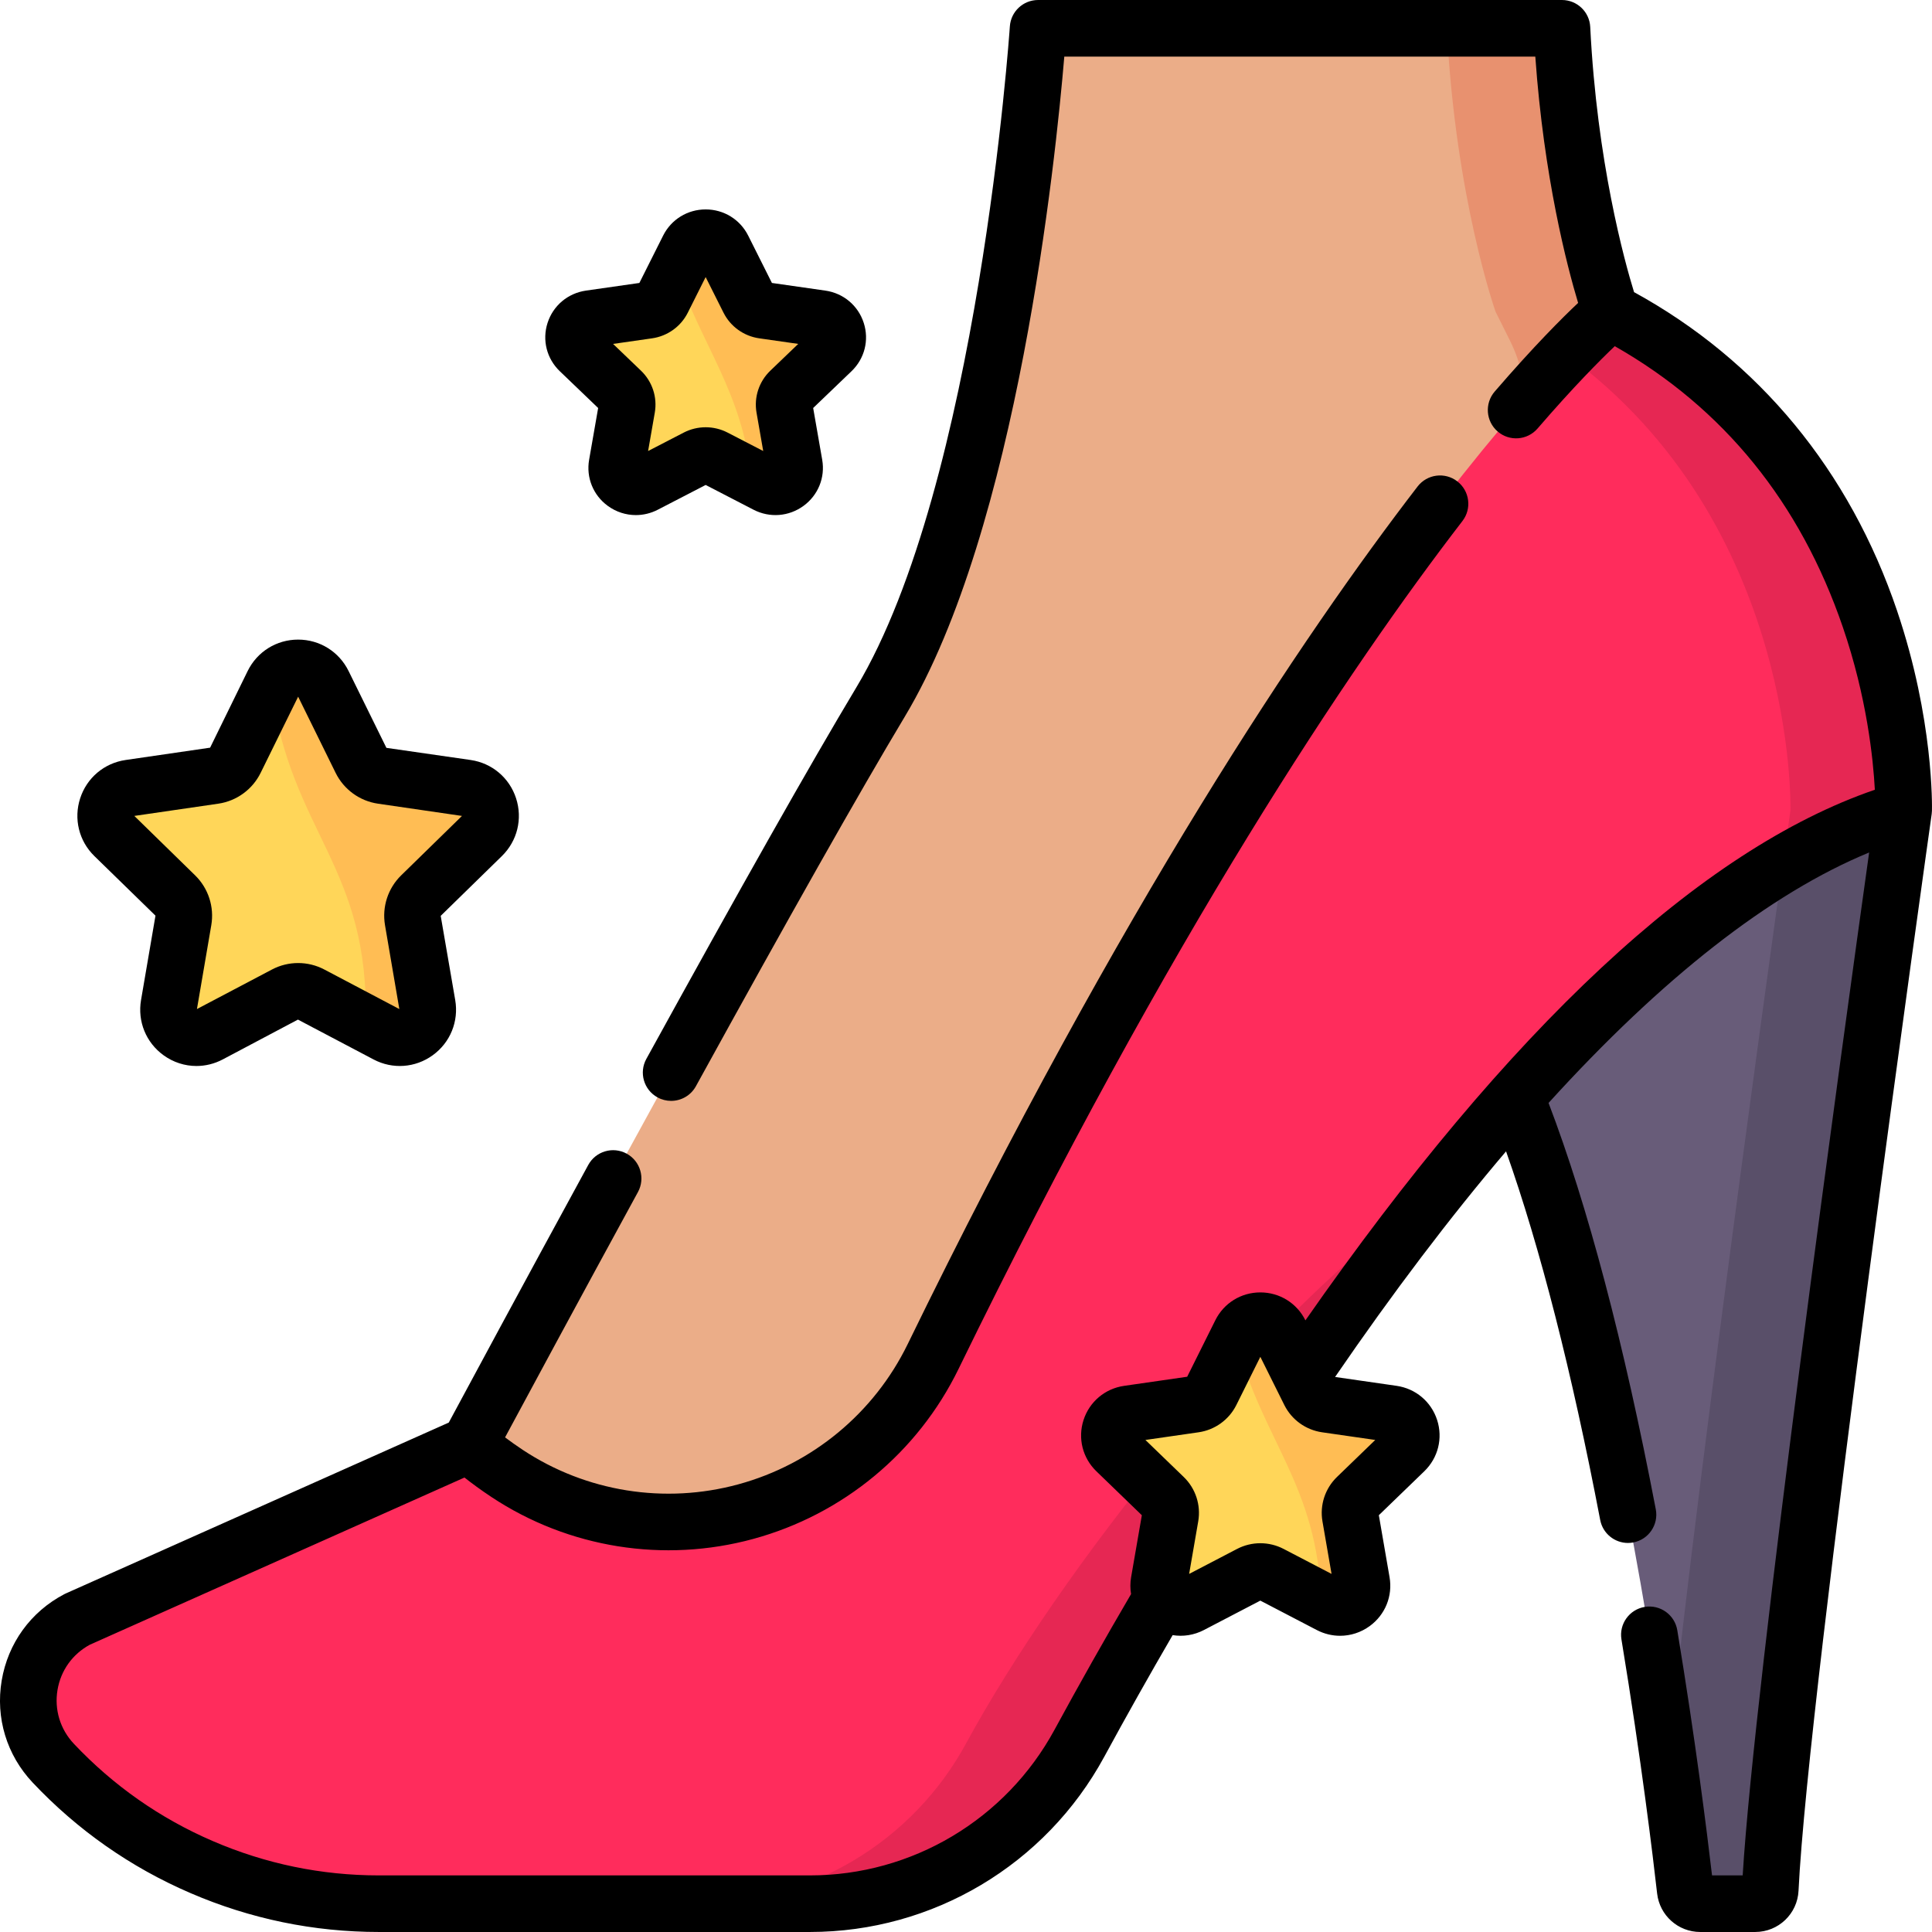 <svg viewBox="0 0 512 512.002" xmlns="http://www.w3.org/2000/svg"><path d="m426.836 82.598s-10.641-30.023-12.906-75.098h-138.832s-8.098 122.473-41.742 178.551-109.039 196.746-109.039 196.746v7.746c0 14.266 11.566 25.832 25.836 25.832h91.328c14 0 26.93-7.496 33.883-19.648l154.262-269.609c6.477-11.32 6.875-25.125 1.059-36.797zm0 0" fill="#ebad88"/><path d="m430.684 90.32-3.848-7.723s-10.641-30.023-12.906-75.098h-30.5c2.266 45.074 12.906 75.098 12.906 75.098l3.848 7.723c5.816 11.672 5.418 25.477-1.059 36.793l-154.262 269.613c-6.953 12.152-19.883 19.648-33.883 19.648h30.5c14 0 26.93-7.496 33.883-19.648l154.262-269.613c6.477-11.316 6.875-25.121 1.059-36.793zm0 0" fill="#e8916f"/><path d="m504.496 214.73s-32.797 231.781-35.359 285.973c-.102 2.129-1.859 3.797-3.992 3.797h-14.559c-2.035 0-3.746-1.523-3.973-3.547-3.145-27.816-25.406-211.031-71.125-254.738 0 0 57.5-83.727 129.008-31.484zm0 0" fill="#685c79"/><path d="m473.578 199.719c1.059 9.262.914 15.012.914 15.012s-23.727 167.703-32.391 251.16c2.363 16.672 3.855 29.254 4.512 35.062.227 2.023 1.938 3.547 3.973 3.547h14.559c2.133 0 3.891-1.668 3.992-3.797 2.562-54.191 35.355-285.973 35.355-285.973-10.664-7.793-21.016-12.539-30.914-15.012zm0 0" fill="#594f69"/><path d="m426.836 82.598s-74.738 61.883-179.559 276.898c-20.586 42.23-73.711 56.914-112.891 30.984-6.441-4.266-10.07-7.68-10.07-7.68l-103.805 46.324c-14.238 7.453-17.422 26.441-6.398 38.133 22.414 23.77 53.633 37.242 86.301 37.242h114.211c29.812 0 57.207-16.336 71.426-42.535 40.211-74.086 129.77-221.406 218.441-247.234.004 0 2.32-90.406-77.656-132.133zm0 0" fill="#ff2c5c"/><path d="m256.051 461.973c-14.219 26.199-41.609 42.527-71.418 42.527h29.996c29.809 0 57.203-16.332 71.426-42.535 20.711-38.16 54.512-95.746 94.543-146.152-46.598 32.188-100.285 101.457-124.547 146.16zm0 0" fill="#e62753"/><path d="m426.836 82.598s-4.098 3.395-11.719 11.348c61.312 44.797 59.375 120.785 59.375 120.785s-.742 5.234-2.008 14.305c10.625-6.301 21.324-11.191 32.012-14.305 0 0 2.316-90.406-77.66-132.133zm0 0" fill="#e62753"/><path d="m85.648 181.145 10.02 20.352c1.078 2.195 3.164 3.715 5.578 4.066l22.402 3.266c6.078.887 8.508 8.375 4.105 12.676l-16.207 15.844c-1.75 1.707-2.547 4.164-2.133 6.578l3.828 22.371c1.039 6.07-5.316 10.699-10.754 7.832l-20.035-10.562c-2.16-1.137-4.738-1.137-6.898 0l-20.039 10.566c-5.438 2.863-11.789-1.766-10.754-7.836l3.828-22.371c.41-2.41-.387-4.871-2.133-6.578l-16.207-15.844c-4.398-4.301-1.973-11.789 4.105-12.676l22.402-3.266c2.414-.352 4.5-1.871 5.578-4.062l10.02-20.355c2.719-5.523 10.574-5.523 13.293 0zm0 0" fill="#ffd659"/><path d="m127.754 221.504c4.398-4.301 1.973-11.789-4.105-12.676l-22.402-3.266c-2.414-.352-4.5-1.871-5.578-4.062l-10.02-20.355c-2.719-5.523-10.574-5.523-13.293 0l-.527 1.07c5.34 38.785 26.34 47.453 25.039 88.953l5.621 2.965c5.438 2.863 11.789-1.766 10.754-7.836l-3.828-22.371c-.414-2.41.383-4.871 2.129-6.578zm0 0" fill="#ffbd54"/><path d="m191.562 65.789 6.875 13.711c.742 1.477 2.172 2.5 3.828 2.738l15.375 2.195c4.172.598 5.836 5.641 2.82 8.539l-11.125 10.668c-1.199 1.152-1.746 2.809-1.465 4.43l2.625 15.07c.715 4.086-3.645 7.203-7.379 5.273l-13.75-7.113c-1.48-.766-3.254-.766-4.734 0l-13.75 7.113c-3.73 1.93-8.094-1.188-7.379-5.273l2.625-15.07c.281-1.621-.266-3.277-1.465-4.43l-11.125-10.668c-3.016-2.898-1.352-7.941 2.82-8.539l15.375-2.195c1.656-.238 3.09-1.262 3.828-2.738l6.875-13.711c1.871-3.719 7.258-3.719 9.125 0zm0 0" fill="#ffd659"/><path d="m209.332 103.641c-1.191 1.148-1.742 2.809-1.461 4.43l2.629 15.07c.711 4.09-3.648 7.199-7.379 5.27l-3.98-2.059c-2.629-22.832-13.078-34.562-19.82-54.34l3.121-6.223c1.859-3.719 7.262-3.719 9.121 0l6.879 13.711c.742 1.48 2.172 2.5 3.832 2.742l15.367 2.188c4.172.602 5.84 5.652 2.82 8.543zm0 0" fill="#ffbd54"/><path d="m339.215 353.215 7.855 15.785c.848 1.699 2.484 2.879 4.379 3.152l17.57 2.531c4.766.688 6.672 6.496 3.219 9.828l-12.711 12.289c-1.371 1.324-1.996 3.23-1.672 5.102l3 17.348c.812 4.711-4.168 8.301-8.434 6.074l-15.715-8.191c-1.695-.883-3.719-.883-5.41 0l-15.715 8.191c-4.266 2.227-9.25-1.363-8.434-6.074l3-17.348c.324-1.871-.301-3.777-1.672-5.102l-12.715-12.289c-3.449-3.332-1.547-9.141 3.223-9.828l17.57-2.531c1.891-.273 3.527-1.453 4.375-3.152l7.859-15.785c2.133-4.285 8.293-4.285 10.426 0zm0 0" fill="#ffd659"/><path d="m359.523 396.801c-1.371 1.32-1.992 3.23-1.672 5.102l3 17.348c.82 4.711-4.168 8.301-8.43 6.082l-2.27-1.191c-1.109-30.711-15.5-42.18-22.48-68.68l1.121-2.25c2.129-4.281 8.289-4.281 10.418 0l7.859 15.789c.852 1.699 2.48 2.883 4.383 3.152l17.57 2.527c4.758.691 6.668 6.5 3.219 9.832zm0 0" fill="#ffbd54"/><path d="m502.762 161.906c-12.609-37.242-36.684-66.387-69.719-84.484-2.52-8.164-9.82-34.453-11.617-70.297-.199-3.992-3.496-7.125-7.492-7.125h-138.828c-3.949 0-7.223 3.062-7.484 7.004-.078 1.207-8.375 121.32-40.695 175.188-12.09 20.152-30.809 53.273-55.645 98.438-1.992 3.629-.668 8.188 2.961 10.184 1.145.629 2.383.93 3.605.93 2.648 0 5.215-1.402 6.578-3.887 24.742-45 43.371-77.957 55.359-97.949 29.895-49.812 39.977-147.688 42.266-174.906h124.824c2.273 32.078 8.434 55.602 11.344 65.273-4.191 3.941-11.715 11.445-22.109 23.492-2.703 3.137-2.355 7.875.781 10.578 3.137 2.707 7.871 2.355 10.578-.781 9.543-11.062 16.527-18.082 20.465-21.824 28.812 16.391 49.133 41.422 60.445 74.477 6.387 18.652 8.051 35.043 8.477 43.074-46.156 15.863-96.863 63.125-150.906 140.621l-.02-.039c-2.266-4.547-6.832-7.371-11.93-7.371-5.09 0-9.66 2.824-11.922 7.371l-7.461 14.98-16.699 2.41c-5.07.727-9.195 4.199-10.77 9.059-1.562 4.84-.258 10.047 3.406 13.586l12.047 11.645-2.844 16.422c-.262 1.512-.254 3.016-.012 4.469-6.891 11.773-13.711 23.844-20.285 35.953-12.922 23.812-37.762 38.605-64.824 38.605h-114.219c-15.223 0-30.031-3.059-44.023-9.098-13.957-6.012-26.348-14.688-36.82-25.785-3.629-3.852-5.207-9.055-4.332-14.273.863-5.148 3.98-9.504 8.566-11.977l99.285-44.305c1.816 1.434 4.227 3.23 7.16 5.172 20.41 13.512 45.691 17.555 69.363 11.098 23.785-6.484 43.617-22.906 54.41-45.051 56.277-115.449 103.68-185.918 133.539-224.707 2.523-3.281 1.914-7.988-1.371-10.516-3.281-2.527-7.988-1.914-10.516 1.367-30.281 39.34-78.309 110.703-135.133 227.285-8.902 18.262-25.258 31.801-44.875 37.152-19.508 5.32-40.332 1.988-57.137-9.133-1.812-1.203-3.383-2.328-4.684-3.309 5.723-10.645 19.273-35.801 35.215-65.016 1.984-3.637.645-8.191-2.992-10.176s-8.191-.645-10.176 2.992c-17.859 32.73-32.73 60.387-36.969 68.277l-101.469 45.273c-.141.062-.281.133-.422.203-8.887 4.656-14.93 12.996-16.59 22.887-1.66 9.891 1.332 19.746 8.215 27.043 11.887 12.602 25.949 22.449 41.793 29.273 15.871 6.848 32.68 10.32 49.961 10.32h114.219c32.566 0 62.461-17.797 78.012-46.449 5.883-10.836 11.961-21.637 18.117-32.223 2.773.449 5.672.012 8.289-1.352l14.949-7.793 14.957 7.793c1.957 1.023 4.078 1.527 6.184 1.527 2.77 0 5.516-.871 7.859-2.582 4.102-2.996 6.109-7.957 5.246-12.949l-2.84-16.422 12.047-11.645c3.66-3.543 4.965-8.746 3.402-13.586-1.57-4.859-5.695-8.332-10.766-9.059l-16.277-2.348c15.328-22.367 30.469-42.34 45.309-59.789 9.031 25.508 17.406 58.285 24.949 97.691.688 3.59 3.832 6.09 7.359 6.09.465 0 .941-.043 1.418-.137 4.066-.777 6.734-4.707 5.957-8.773-8.469-44.215-18.02-80.41-28.418-107.699 30.059-33.109 58.715-55.555 84.957-66.375-6.703 47.914-30.371 219.207-33.512 271.082h-8.125c-1.336-11.465-4.355-35.613-9.207-64.973-.676-4.086-4.535-6.855-8.621-6.18-4.086.676-6.852 4.535-6.176 8.621 5.285 32.02 8.371 57.746 9.453 67.324.66 5.816 5.574 10.207 11.426 10.207h14.559c6.156 0 11.203-4.812 11.492-10.949 2.516-53.223 34.953-282.957 35.281-285.273.043-.277.062-.555.07-.828 0-.012.004-.02.004-.027.023-.98.5-24.27-9.23-53.02zm-148.441 229.5c-3.16 3.051-4.602 7.453-3.855 11.773l2.41 13.922-12.699-6.617c-1.934-1.008-4.051-1.512-6.172-1.512-2.117 0-4.238.504-6.172 1.512l-12.699 6.621 2.41-13.926c.746-4.32-.691-8.723-3.852-11.773l-10.145-9.801 14.078-2.031c4.332-.621 8.078-3.328 10.023-7.23l6.355-12.77 4.168 8.375c.039.078.078.156.117.23l2.07 4.164c1.945 3.902 5.691 6.609 10.02 7.23l14.078 2.031zm0 0"/><path d="m41.203 242.66-3.828 22.371c-.965 5.652 1.316 11.25 5.953 14.613 2.609 1.895 5.66 2.855 8.73 2.855 2.375 0 4.758-.574 6.961-1.734l19.938-10.562 20.039 10.562c5.051 2.664 11.066 2.234 15.691-1.121 4.637-3.363 6.918-8.961 5.953-14.613l-3.848-22.32 16.211-15.844c4.094-4 5.531-9.867 3.762-15.312-1.77-5.438-6.379-9.324-12.031-10.148l-22.332-3.219-10.02-20.355c-2.531-5.141-7.656-8.332-13.375-8.332-5.723 0-10.848 3.195-13.375 8.332l-9.949 20.309-22.402 3.266c-5.652.824-10.262 4.711-12.031 10.148-1.77 5.445-.332 11.312 3.762 15.312zm16.645-29.676c4.855-.707 9.055-3.762 11.227-8.176l9.934-20.18 9.934 20.184c2.172 4.41 6.371 7.465 11.227 8.172l22.258 3.246-16.117 15.75c-3.508 3.43-5.109 8.367-4.281 13.207l3.797 22.223-19.871-10.477c-2.176-1.148-4.559-1.719-6.945-1.719-2.387 0-4.77.57-6.945 1.719l-19.875 10.473 3.801-22.219c.828-4.84-.773-9.777-4.281-13.207l-16.117-15.754zm0 0"/><path d="m158.516 108.125-2.395 13.727c-.816 4.691 1.066 9.363 4.922 12.191 2.227 1.633 4.836 2.461 7.465 2.461 1.984 0 3.98-.473 5.828-1.43l12.672-6.555 12.672 6.555c4.301 2.227 9.391 1.828 13.289-1.031 3.855-2.828 5.742-7.5 4.926-12.191l-2.395-13.727 10.156-9.742c3.473-3.332 4.719-8.234 3.246-12.805-1.477-4.598-5.383-7.883-10.195-8.566l-14.137-2.023-6.297-12.559s0-.004-.004-.004c-2.145-4.27-6.457-6.926-11.262-6.926-4.805 0-9.121 2.656-11.266 6.93l-6.301 12.559-14.137 2.023c-4.809.688-8.715 3.969-10.195 8.566-1.469 4.57-.223 9.477 3.25 12.805zm14.285-18.465c4.09-.582 7.633-3.125 9.473-6.797l4.73-9.438 4.734 9.438c1.844 3.672 5.383 6.215 9.473 6.797l10.328 1.477-7.391 7.094c-3.004 2.879-4.371 7.039-3.66 11.129l1.773 10.164-9.441-4.883c-3.641-1.883-7.988-1.883-11.625 0l-9.441 4.883 1.77-10.164c.715-4.086-.652-8.246-3.66-11.129l-7.391-7.09zm0 0"/></svg>